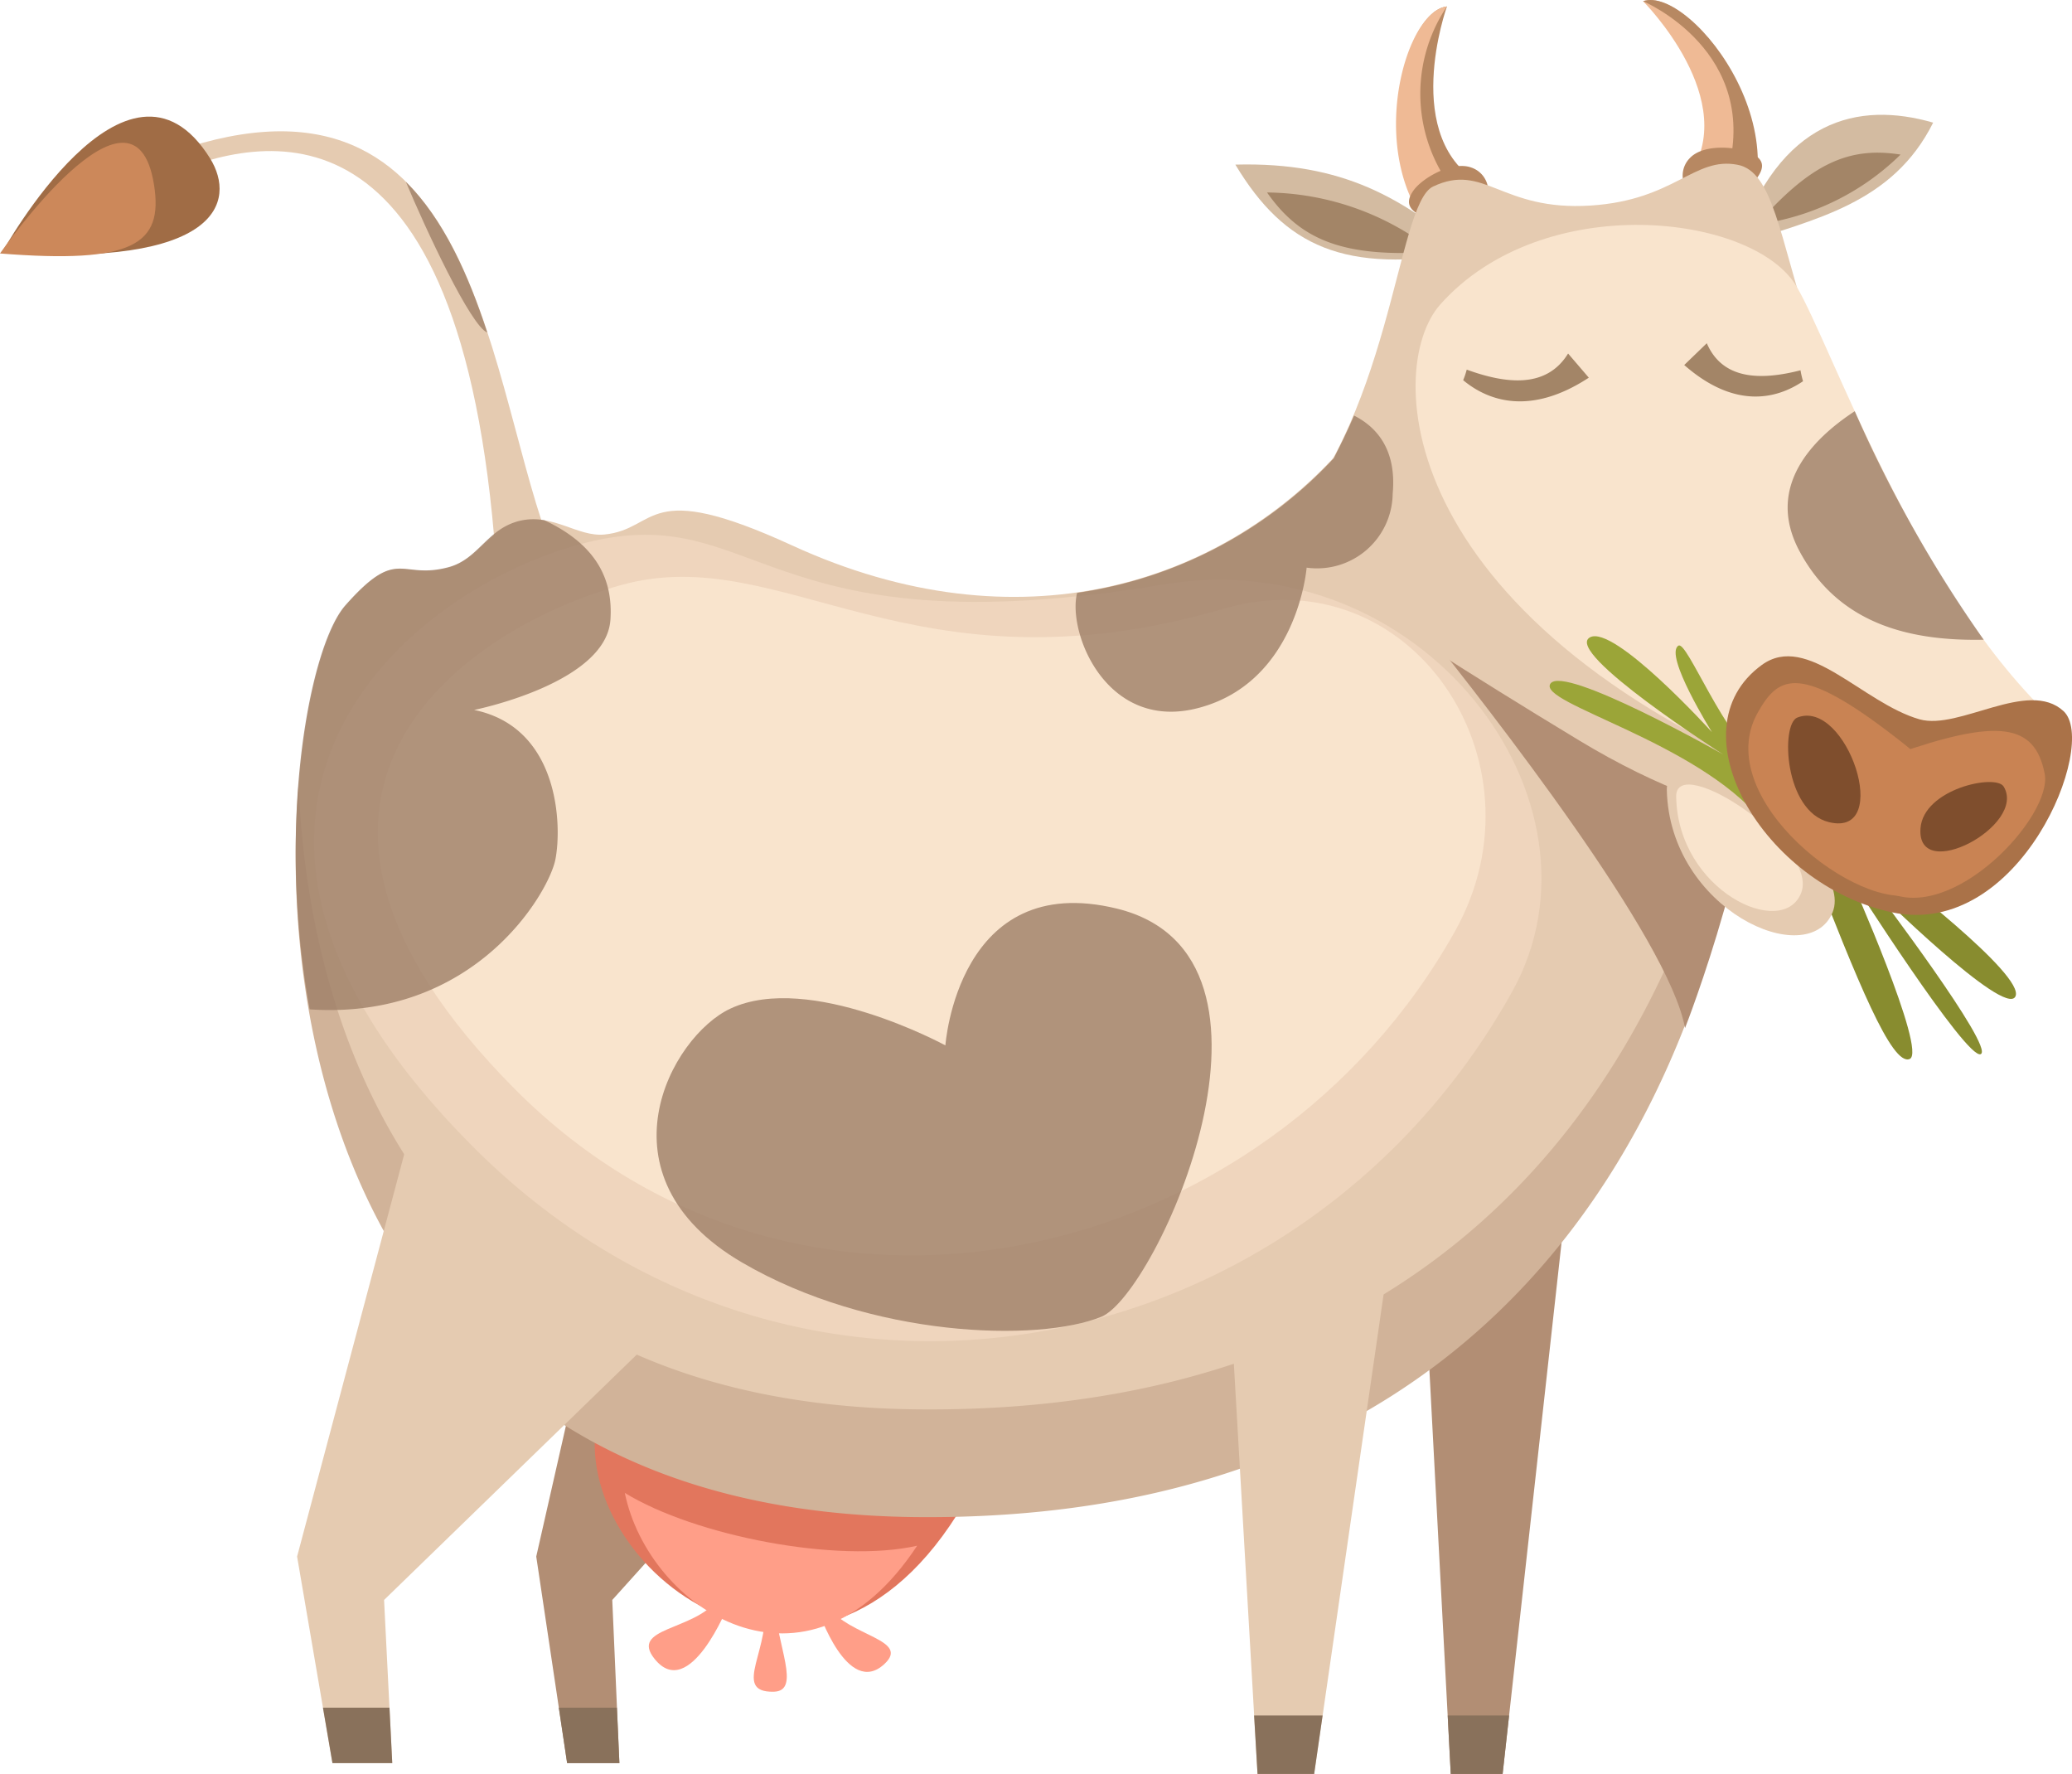 <svg xmlns="http://www.w3.org/2000/svg" xmlns:xlink="http://www.w3.org/1999/xlink" viewBox="0 0 156.99 134.38"><defs><style>.cls-1{mask:url(#mask);filter:url(#luminosity-noclip-2);}.cls-2,.cls-23{mix-blend-mode:multiply;}.cls-2{fill:url(#linear-gradient);}.cls-3{isolation:isolate;}.cls-4{fill:#888c2f;}.cls-5{fill:#d3bba1;}.cls-6{fill:#a38567;}.cls-7{fill:#b78862;}.cls-8{fill:#efba95;}.cls-9{fill:#b28e74;}.cls-10{fill:#ff9e88;}.cls-11{fill:#e2765d;}.cls-12{fill:#e5cbb1;}.cls-13{fill:#efd5bd;}.cls-14{fill:#f9e4cd;}.cls-15{fill:#d1b399;}.cls-16{fill:#9ba538;}.cls-17{fill:#aa7248;}.cls-18{fill:#a06c45;}.cls-19{fill:#cc885a;}.cls-20{fill:#89715b;}.cls-21{fill:#c98353;}.cls-22{fill:#7f4e2d;}.cls-23{fill:#9e7e67;opacity:0.8;}.cls-24{mask:url(#mask-2);}.cls-25{opacity:0.6;mix-blend-mode:overlay;fill:url(#linear-gradient-2);}.cls-26{filter:url(#luminosity-noclip);}</style><filter id="luminosity-noclip" x="0" y="-8284.46" width="156.99" height="32766" filterUnits="userSpaceOnUse" color-interpolation-filters="sRGB"><feFlood flood-color="#fff" result="bg"/><feBlend in="SourceGraphic" in2="bg"/></filter><mask id="mask" x="0" y="-8284.46" width="156.99" height="32766" maskUnits="userSpaceOnUse"><g class="cls-26"/></mask><linearGradient id="linear-gradient" x1="78.49" y1="14.95" x2="78.49" y2="117.98" gradientUnits="userSpaceOnUse"><stop offset="0.02" stop-color="#999"/><stop offset="1" stop-color="#fff"/></linearGradient><filter id="luminosity-noclip-2" x="0" y="0" width="156.99" height="134.38" filterUnits="userSpaceOnUse" color-interpolation-filters="sRGB"><feFlood flood-color="#fff" result="bg"/><feBlend in="SourceGraphic" in2="bg"/></filter><mask id="mask-2" x="0" y="0" width="156.99" height="134.38" maskUnits="userSpaceOnUse"><g class="cls-1"><path class="cls-2" d="M147,69.1c7.46-1.66,11.65-13.08,9.33-15.23a3.28,3.28,0,0,0-2.23-.81,47.8,47.8,0,0,1-3.82-4.6h0a82.5,82.5,0,0,1-6.67-10.94l0-.05c-.37-.71-.72-1.41-1.06-2.1,0,0,0-.09-.07-.14-.33-.67-.65-1.34-1-2l-.08-.15-.9-1.92c-2-4.3-3.43-7.83-4.41-9.47v0c-.45-1.58-.83-3-1.19-4.19,4.71-1.51,9.05-3.21,11.55-8.2-4.64-1.35-9.47-.65-12.85,4.87a4.29,4.29,0,0,0-.48-.7c.43-.6.51-1.12,0-1.55-.2-6.45-6-12.74-8.67-11.82,0,0,6,6,4.36,11.38a2.16,2.16,0,0,0-.8.49,1.81,1.81,0,0,0-.55,1.54,15.92,15.92,0,0,1-7,2.07c-4,.26-6-.89-7.83-1.54a1.79,1.79,0,0,0-1.19-1.29,2.21,2.21,0,0,0-.93-.1c-3.79-4.19-.94-12.15-.94-12.15-2.81.31-5.37,8.48-2.78,14.39a.94.94,0,0,0,.42,1.24v0A22.14,22.14,0,0,0,93.6,12.47c3,5,6.52,7.3,12.61,7.17a88.18,88.18,0,0,1-3.65,11.8h0c-.46,1.1-1,2.18-1.53,3.23-.31.33-.62.65-.94,1h0c-.31.31-.64.62-1,.92h0a32.81,32.81,0,0,1-17.53,8.29h0A38.47,38.47,0,0,1,60,41.31c-11.22-5.15-10.08-1.23-14.2-.82-1.5.15-2.89-.79-4.49-1.08h0l-.32,0c-1.37-4.27-2.48-9.41-4-14.18h0a43.93,43.93,0,0,0-2.55-6.27l-.06-.11c-.22-.43-.46-.85-.7-1.26l-.1-.18c-.24-.39-.48-.77-.74-1.13l-.12-.18c-.26-.37-.53-.72-.8-1.06l-.12-.14q-.45-.54-.93-1l-.05-.06h0c-3.43-3.42-8.3-4.95-15.63-2.88C9.71,4.37,2.49,15.24.62,18.34c-.39.52-.62.86-.62.86a35,35,0,0,0,7.75,0c9.15-.68,9.8-4.46,8.22-7.1C23.61,10,34.86,11.4,37.4,40.53c-1.08.89-1.86,2-3.36,2.43-3.71,1-3.81-1.65-7.82,2.88-.09.1-.18.22-.27.34l-.09.14-.19.28-.1.17c-.05.1-.11.2-.16.31s-.07.14-.11.21-.1.22-.16.33l-.1.24c-.05.12-.11.25-.16.38a2.44,2.44,0,0,1-.1.24l-.16.45-.09.24c-.07.21-.14.42-.2.65a.36.36,0,0,0,0,.09c-.07.26-.15.52-.22.79L24,51c0,.18-.1.37-.14.56l-.09.37-.12.52-.09.42c0,.17-.07.35-.1.52l-.09.45c0,.18-.06.36-.1.54s-.05.32-.08.47-.06.38-.08.58-.05.31-.08.47-.05.44-.08.65-.05.41-.08.61-.07.6-.1.91,0,.37-.05.56,0,.39-.05.59l0,.36s0-.1,0-.15c-.8,9.73.42,22.8,6.46,33.82l-6.57,24.67,2,11.45h0l.72,4.2h4.53L29.1,121.2l13.66-13.26a1.25,1.25,0,0,0,.12.08l-2.25,9.89L43,133.56h4l-.54-12.36,2.51-2.78a15.91,15.91,0,0,0,4.2,3.26l.44.29c-2.12,1.55-5.63,1.61-3.94,3.7,2,2.5,4.19-1.15,5.11-3a10.79,10.79,0,0,0,3.12,1c-.43,2.5-1.77,4.61.81,4.54,1.58-.05.85-2.12.38-4.44a9.78,9.78,0,0,0,3.41-.55c.8,1.77,2.54,4.77,4.57,2.9,1.7-1.57-1.38-2-3.32-3.44l.23-.12c3-1.15,5.92-3.54,8.52-7.6a70.9,70.9,0,0,0,21.51-3.64L95,130h0l.26,4.43h4.29l.64-4.43h0l3.34-23.08a48.54,48.54,0,0,0,4.75-3.1L109.69,130h0l.23,4.43h3.93l.49-4.43h0l4-35.84a62.84,62.84,0,0,0,9.31-16.39c0,.06,0,.11,0,.16s1.55-3.93,3-9.18c3.11,2.5,6.9,3,8.06.56,2.75,6.92,4.78,11.43,5.92,11s-2.11-8.13-3.68-11.83l.55.21c2.54,3.89,7.74,11.65,8.52,11.25s-4.26-7.43-6.71-10.74h0l.6.1c2.89,2.72,8.15,7.43,8.74,6.28C153.19,74.56,149.89,71.5,147,69.1Z"/></g></mask><linearGradient id="linear-gradient-2" x1="78.49" y1="14.95" x2="78.49" y2="117.98" gradientUnits="userSpaceOnUse"><stop offset="0.02" stop-color="#ffd995"/><stop offset="1" stop-color="#5c0028"/></linearGradient></defs><g class="cls-3"><g id="Calque_2" data-name="Calque 2"><g id="Calque_1-2" data-name="Calque 1"><path class="cls-4" d="M137.14,65.11c3.58,9.2,6.2,15.67,7.55,15.11s-4.52-13.77-4.52-13.77,8.87,13.94,9.91,13.4-8-12.45-8-12.45,9.8,9.69,10.62,8.09-9.64-9.55-9.64-9.55Z"/><path class="cls-5" d="M93.6,12.47c8.23-.22,12.7,2.6,17.6,6.65C101.87,20.76,97.34,18.69,93.6,12.47Z"/><path class="cls-5" d="M146.47,9.29c-3.07,6.14-8.93,7.3-14.86,9.26C134.85,9,140.8,7.65,146.47,9.29Z"/><path class="cls-6" d="M96,14.58a20.71,20.71,0,0,1,12.67,4.5C101.77,19.54,98.53,18.19,96,14.58Z"/><path class="cls-6" d="M144,11.71A19,19,0,0,1,133.13,17C137.22,12.34,140.12,11.1,144,11.71Z"/><path class="cls-7" d="M112.34,14C106,10.59,109.63.49,109.63.49c-3.88.43-7,16,2.71,19.62Z"/><path class="cls-8" d="M110.81,15.2A11.85,11.85,0,0,1,109.63.49c-3.88.43-7.3,15.87,2.71,19.62Z"/><path class="cls-7" d="M107.88,16.45c-1-.46-1.5-1-.8-2s3-2.29,4.42-1.75a1.89,1.89,0,0,1,1.25,2Z"/><path class="cls-8" d="M127.85,13.48C132.08,7.67,124.49.09,124.49.09c3.69-1.27,13.17,11.45,6,18.89Z"/><path class="cls-7" d="M130.83,13.28C133.56,3.9,124.49.09,124.49.09c3.69-1.27,13.37,11.23,6,18.89Z"/><path class="cls-7" d="M132.9,13.76c.74-.86.91-1.58-.12-2.11s-3.65-.81-4.73.31a1.88,1.88,0,0,0-.27,2.34Z"/><polygon class="cls-9" points="109.92 134.38 107.96 97.32 119.08 87.23 113.85 134.38 109.92 134.38"/><polygon class="cls-9" points="40.63 117.91 49.09 80.64 64.93 100.61 46.39 121.2 46.93 133.56 42.97 133.56 40.63 117.91"/><path class="cls-10" d="M54.36,121.18c-1.79,2.37-6.69,2.09-4.76,4.49,2.65,3.29,5.57-4.06,5.57-4.06Z"/><path class="cls-10" d="M62.76,121.72c1.55,2.22,6.26,2.48,4.24,4.34-2.78,2.56-5-4.06-5-4.06Z"/><path class="cls-10" d="M58.73,121.56c.09,3,2,6.53-.09,6.59-3.37.09,0-3.53-.83-6.9C57.73,120.88,58.73,121.56,58.73,121.56Z"/><path class="cls-11" d="M45.16,108c-1.65,11.32,17.3,25.32,28.41,4.94Z"/><path class="cls-10" d="M47.34,113.09c1.8,8.81,13.79,16.71,22.15,4C63.5,118.45,52.67,116.36,47.34,113.09Z"/><path class="cls-12" d="M26.22,45.84c-6.15,6.94-11.78,67.82,43.2,68.44S132.88,67.67,132.88,51s-22.55-26.56-31.51-16.68S77.24,49.23,60,41.31c-11.22-5.15-10.08-1.23-14.2-.82-2.06.2-3.91-1.65-6.39-1S36.31,42.34,34,43C30.33,44,30.23,41.31,26.22,45.84Z"/><path class="cls-13" d="M43.75,41.28c-13.8,3.84-32.6,20.76-8,45.5s62.92,16.9,78.83-11.67c8-14.41-6.82-34.11-26.5-30.83C57.08,49.45,57.55,37.44,43.75,41.28Z"/><path class="cls-14" d="M47.06,44.32C34.77,47.74,17.1,60.46,39,82.49s57.1,13.42,71.27-12c7.14-12.84-3.46-28.49-17.56-24.38C69,53,59.35,40.9,47.06,44.32Z"/><path class="cls-15" d="M69.42,106.76c-36.12-.41-46-27.1-46.8-47.34-1.66,20.26,5.36,55,46.63,55.5,55,.62,63.63-47.25,63.63-63.93a17.48,17.48,0,0,0-.15-2.18C130.8,68.76,118.79,107.31,69.42,106.76Z"/><path class="cls-12" d="M22.51,117.91,31.62,83.7C38,91.76,43.09,95.84,50.31,100.61L29.1,121.2l.62,12.36H25.19Z"/><polygon class="cls-12" points="95.28 134.38 93.14 97.32 106.31 87.85 99.57 134.38 95.28 134.38"/><path class="cls-12" d="M12.57,13.31c7.26-3.09,22.4-6.8,25,29l3.91-1.54C36.67,27.36,35.74,2.92,12.16,11.87Z"/><path class="cls-9" d="M107.77,47.38c5.22,6.54,18.68,23.73,19.9,30.5,0,0,6-15.25,5.67-25.75Z"/><path class="cls-12" d="M96.43,40.9c9.06-8.65,9.31-25.42,12.15-26.77,3.91-1.85,5.13,1.88,11.94,1.44,6.38-.41,7.83-3.72,11.12-3.09,5.35,1,2,19.25,22.24,41.19,2.47,2.67-10.11,17-34.23,2.42C101.94,45.38,96.43,40.9,96.43,40.9Z"/><path class="cls-14" d="M109.12,23.07c-4.31,4.85-3.58,24.46,29.26,37.13,0,0,14,.11,16.87-6-10.37-10-16.5-28.07-19.13-32.5C132.88,16.2,116.92,14.31,109.12,23.07Z"/><path class="cls-12" d="M126.29,59.84c-.1-4.44,14.41,4.74,12.56,9.27S126.49,68.9,126.29,59.84Z"/><path class="cls-14" d="M127,60.36c-.08-3.49,10.87,3.72,9.47,7.28S127.13,67.48,127,60.36Z"/><path class="cls-16" d="M133.47,62.14c-4.95-6-17-8.86-16-10.35s13.09,5.36,13.09,5.36-12.07-7.71-10.11-8.86c1.8-1.06,9.26,7.17,9.26,7.17s-3.66-5.85-2.54-6.55c.66-.41,3.39,6.9,6.57,9.25Z"/><path class="cls-17" d="M133.49,50.37c3.44-2.5,7.62,2.88,11.95,4.12,3,.85,8.23-3.09,10.91-.62s-3.3,17.3-13,15.24S126.7,55.31,133.49,50.37Z"/><path class="cls-18" d="M15.92,12c2,3.24.73,8.3-15.76,7.12C.16,19.13,9.63,1.92,15.92,12Z"/><path class="cls-19" d="M11.67,14C12.39,18.52,10.08,20,0,19.2,0,19.2,10.17,4.53,11.67,14Z"/><path class="cls-6" d="M111.13,28c3.05,1.11,6.06,1.41,7.68-1.22l1.57,1.83c-4.35,2.85-7.55,1.83-9.52.19A5.8,5.8,0,0,0,111.13,28Z"/><path class="cls-6" d="M136.42,28.05c-3,.77-5.9.74-7.1-2.05l-1.71,1.65c3.76,3.3,6.91,2.64,9,1.23A7.38,7.38,0,0,1,136.42,28.05Z"/><polygon class="cls-20" points="95.02 129.95 95.28 134.38 99.57 134.38 100.21 129.95 95.02 129.95"/><polygon class="cls-20" points="109.69 129.95 109.92 134.38 113.85 134.38 114.34 129.95 109.69 129.95"/><polygon class="cls-20" points="42.34 129.36 42.97 133.56 46.93 133.56 46.74 129.36 42.34 129.36"/><polygon class="cls-20" points="24.47 129.36 25.19 133.56 29.72 133.56 29.51 129.36 24.47 129.36"/><path class="cls-21" d="M133.17,54c1.5-2.67,3-3.75,9.66,1.25s10.29,9.54,2.42,12.42C140.94,69.27,129.54,60.48,133.17,54Z"/><path class="cls-21" d="M154.92,58.61c-.75-3.83-3.53-4.21-11.39-1.45s-4.69,8.28-.61,10.37C147.88,70.07,155.55,61.83,154.92,58.61Z"/><path class="cls-22" d="M138.58,62.28c-3.41-.83-3.66-7.42-2.41-7.92C139.91,52.86,143.47,63.47,138.58,62.28Z"/><path class="cls-22" d="M145.51,62.76c.21-3,5.7-4.16,6.3-3.18C153.61,62.52,145.21,67,145.51,62.76Z"/><path class="cls-23" d="M42.08,65.11c.5-2.5.34-10-6.16-11.33,0,0,10-2,10.33-6.83.21-3.09-1.09-5.7-5-7.54a4.54,4.54,0,0,0-1.9.05c-2.47.62-3.08,2.88-5.35,3.5-3.71,1-3.81-1.65-7.82,2.88-2.7,3-5.29,16.46-2.72,30.62C36,77.31,41.59,67.6,42.08,65.11Z"/><path class="cls-23" d="M30.75,13.77c1.5,3.59,4.92,10.93,6.17,11.42C35.46,20.74,33.6,16.61,30.75,13.77Z"/><path class="cls-23" d="M56.23,95.64C45,89.09,50.84,78.49,55.35,76.4c6-2.8,16.28,2.79,16.28,2.79s.93-13.31,13-10.36c14.65,3.6,3,29.22-1.19,30.92C78.67,101.69,66,101.34,56.23,95.64Z"/><path class="cls-23" d="M90.8,53.63C98.32,51.66,99,43,99,43a5.73,5.73,0,0,0,6.52-5.61c.32-3.46-1.34-5.11-2.93-5.91-.46,1.1-1,2.18-1.53,3.23a32.91,32.91,0,0,1-19.45,10.2C80.85,47.93,83.85,55.46,90.8,53.63Z"/><path class="cls-23" d="M136.38,41.82c2.91,5.36,8.15,6.76,13.92,6.64a99.66,99.66,0,0,1-9.77-17.31C137.35,33.23,133.69,36.89,136.38,41.82Z"/><g class="cls-24"><path class="cls-25" d="M147,69.1c7.46-1.66,11.65-13.08,9.33-15.23a3.28,3.28,0,0,0-2.23-.81,47.8,47.8,0,0,1-3.82-4.6h0a82.5,82.5,0,0,1-6.67-10.94l0-.05c-.37-.71-.72-1.41-1.06-2.1,0,0,0-.09-.07-.14-.33-.67-.65-1.34-1-2l-.08-.15-.9-1.92c-2-4.3-3.43-7.83-4.41-9.47v0c-.45-1.58-.83-3-1.19-4.19,4.71-1.51,9.05-3.21,11.55-8.2-4.64-1.35-9.47-.65-12.85,4.87a4.29,4.29,0,0,0-.48-.7c.43-.6.51-1.12,0-1.55-.2-6.45-6-12.74-8.67-11.82,0,0,6,6,4.36,11.38a2.16,2.16,0,0,0-.8.49,1.81,1.81,0,0,0-.55,1.54,15.92,15.92,0,0,1-7,2.07c-4,.26-6-.89-7.83-1.54a1.79,1.79,0,0,0-1.19-1.29,2.21,2.21,0,0,0-.93-.1c-3.79-4.19-.94-12.15-.94-12.15-2.81.31-5.37,8.48-2.78,14.39a.94.94,0,0,0,.42,1.24v0A22.14,22.14,0,0,0,93.6,12.47c3,5,6.52,7.3,12.61,7.17a88.18,88.18,0,0,1-3.65,11.8h0c-.46,1.1-1,2.18-1.53,3.23-.31.33-.62.65-.94,1h0c-.31.31-.64.62-1,.92h0a32.81,32.81,0,0,1-17.53,8.29h0A38.47,38.47,0,0,1,60,41.31c-11.22-5.15-10.08-1.23-14.2-.82-1.5.15-2.89-.79-4.49-1.08h0l-.32,0c-1.37-4.27-2.48-9.41-4-14.18h0a43.93,43.93,0,0,0-2.55-6.27l-.06-.11c-.22-.43-.46-.85-.7-1.26l-.1-.18c-.24-.39-.48-.77-.74-1.13l-.12-.18c-.26-.37-.53-.72-.8-1.06l-.12-.14q-.45-.54-.93-1l-.05-.06h0c-3.43-3.42-8.3-4.95-15.63-2.88C9.71,4.37,2.49,15.24.62,18.34c-.39.52-.62.86-.62.86a35,35,0,0,0,7.75,0c9.15-.68,9.8-4.46,8.22-7.1C23.61,10,34.86,11.4,37.4,40.53c-1.08.89-1.86,2-3.36,2.43-3.71,1-3.81-1.65-7.82,2.88-.09.1-.18.22-.27.34l-.09.14-.19.28-.1.17c-.05.1-.11.2-.16.31s-.07.14-.11.21-.1.22-.16.33l-.1.24c-.05.12-.11.25-.16.38a2.44,2.44,0,0,1-.1.24l-.16.45-.09.24c-.07.21-.14.42-.2.65a.36.36,0,0,0,0,.09c-.07.26-.15.52-.22.79L24,51c0,.18-.1.37-.14.56l-.09.37-.12.52-.09.42c0,.17-.07.35-.1.52l-.09.45c0,.18-.06.36-.1.54s-.05.32-.08.47-.06.38-.08.58-.05.31-.08.47-.05.44-.08.65-.05.41-.08.61-.07.6-.1.91,0,.37-.05.56,0,.39-.05.59l0,.36s0-.1,0-.15c-.8,9.73.42,22.8,6.46,33.82l-6.57,24.67,2,11.45h0l.72,4.2h4.53L29.1,121.2l13.66-13.26a1.25,1.25,0,0,0,.12.08l-2.25,9.89L43,133.56h4l-.54-12.36,2.51-2.78a15.91,15.91,0,0,0,4.2,3.26l.44.29c-2.12,1.55-5.63,1.61-3.94,3.7,2,2.5,4.19-1.15,5.11-3a10.79,10.79,0,0,0,3.12,1c-.43,2.5-1.77,4.61.81,4.54,1.58-.05.85-2.12.38-4.44a9.78,9.78,0,0,0,3.41-.55c.8,1.77,2.54,4.77,4.57,2.9,1.7-1.57-1.38-2-3.32-3.44l.23-.12c3-1.15,5.92-3.54,8.52-7.6a70.9,70.9,0,0,0,21.51-3.64L95,130h0l.26,4.43h4.29l.64-4.43h0l3.34-23.08a48.54,48.54,0,0,0,4.75-3.1L109.69,130h0l.23,4.43h3.93l.49-4.43h0l4-35.84a62.84,62.84,0,0,0,9.31-16.39c0,.06,0,.11,0,.16s1.55-3.93,3-9.18c3.11,2.5,6.9,3,8.06.56,2.75,6.92,4.78,11.43,5.92,11s-2.11-8.13-3.68-11.83l.55.21c2.54,3.89,7.74,11.65,8.52,11.25s-4.26-7.43-6.71-10.74h0l.6.1c2.89,2.72,8.15,7.43,8.74,6.28C153.19,74.56,149.89,71.5,147,69.1Z"/></g></g></g></g></svg>